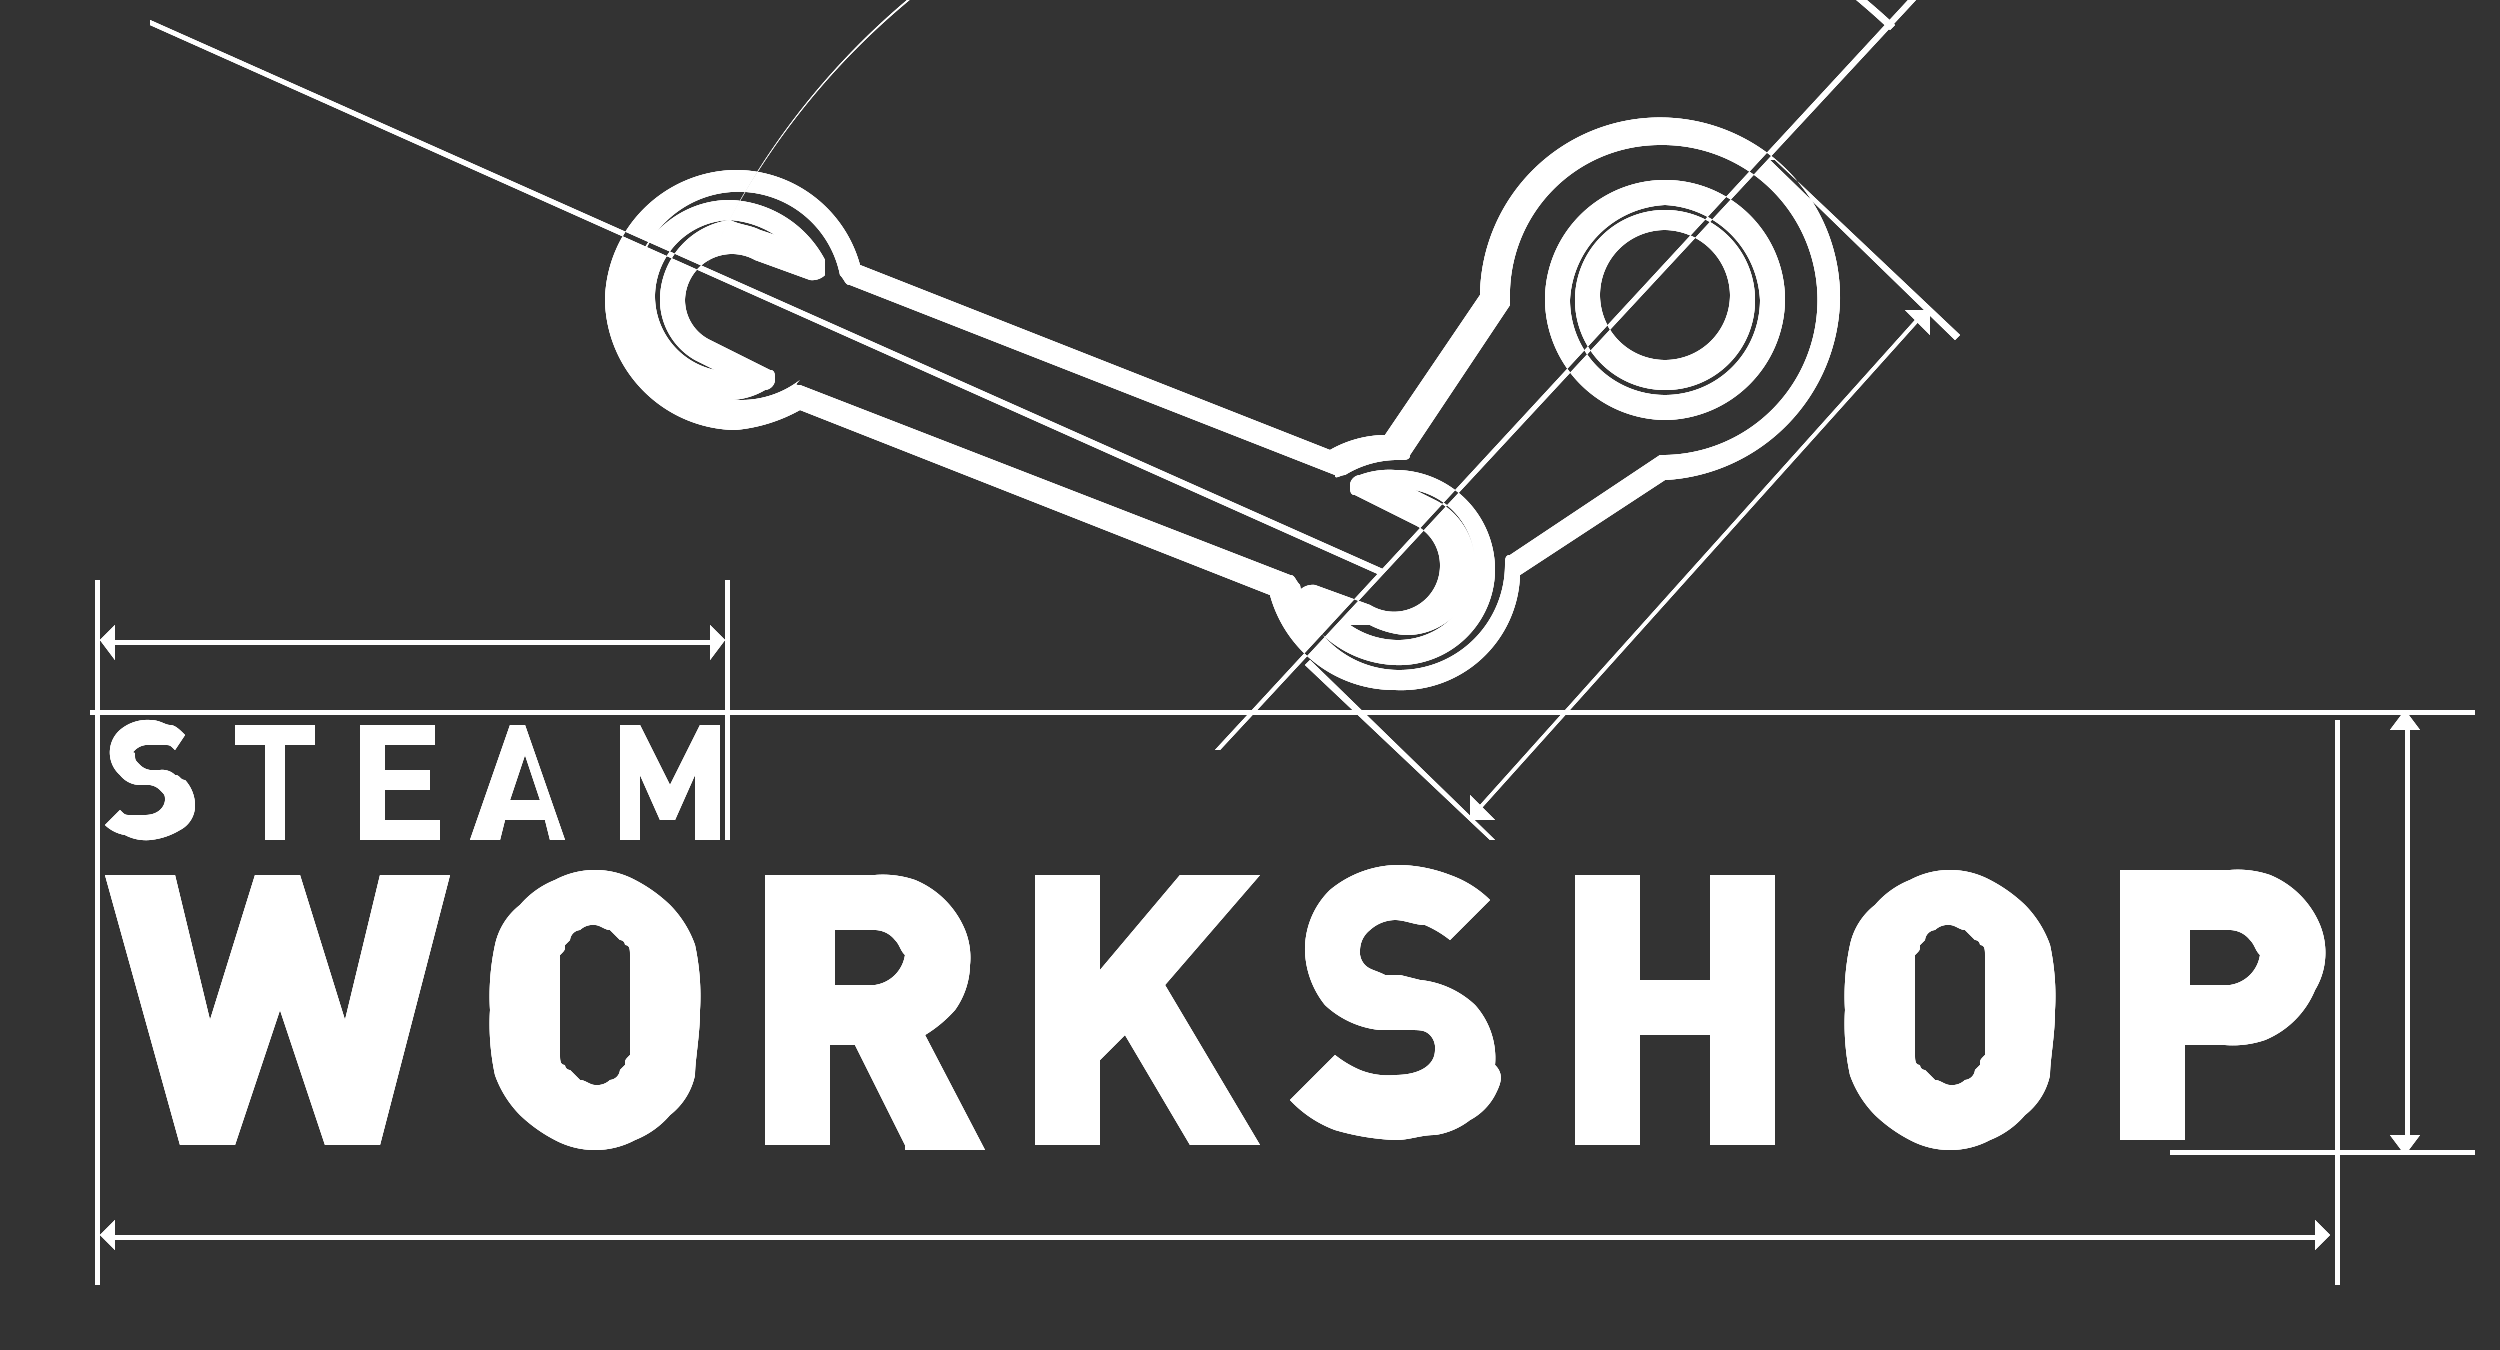<svg xmlns="http://www.w3.org/2000/svg" viewBox="0 0 50 27"><rect x="0" y="0" width="50" height="27" fill="#333333" stroke="none"/><defs><style>.cls-1{fill:#fff;}</style></defs><g id="LiS2"><path class="cls-1" d="M33.3,7.8A1.8,1.8,0,1,1,35.1,6,1.79,1.79,0,0,1,33.3,7.8Zm0-3.2a1.3,1.3,0,1,0,1.3,1.3A1.32,1.32,0,0,0,33.3,4.6Zm-5.4,8.7A2.24,2.24,0,0,1,26,12.1v-.3a.37.37,0,0,1,.3-.1l1.1.4a.92.92,0,0,0,1.4-.8.89.89,0,0,0-.5-.8l-1.2-.6c-.1,0-.1-.1-.1-.2a.22.22,0,0,1,.2-.2,1.7,1.7,0,0,1,.7-.1,2,2,0,0,1,2,2A1.92,1.92,0,0,1,27.9,13.3Zm-.9-.8a1.69,1.69,0,0,0,1,.3,1.54,1.54,0,0,0,1.5-1.5,1.51,1.51,0,0,0-1.2-1.5l.4.2a1.44,1.44,0,0,1,.8,1.3,1.37,1.37,0,0,1-1.4,1.4,1.85,1.85,0,0,1-.7-.2ZM14.6,8a2,2,0,0,1,0-4,2.24,2.24,0,0,1,1.9,1.2v.3a.37.37,0,0,1-.3.1l-1.1-.4a.94.94,0,0,0-1.4.8.89.89,0,0,0,.5.8l1.2.6c.1,0,.1.1.1.2a.22.22,0,0,1-.2.2A1.45,1.45,0,0,1,14.6,8Zm0-3.6a1.54,1.54,0,0,0-1.5,1.5,1.51,1.51,0,0,0,1.2,1.5l-.4-.2A1.39,1.39,0,0,1,13.2,6a1.62,1.62,0,0,1,1.4-1.6c.2.1.4.1.6.2l.3.1A1.9,1.9,0,0,0,14.6,4.4Zm18.7,4A2.43,2.43,0,0,1,30.9,6a2.4,2.4,0,0,1,4.8,0A2.43,2.43,0,0,1,33.3,8.4Zm0-4.3A2,2,0,0,0,31.4,6a1.9,1.9,0,0,0,3.8,0A2,2,0,0,0,33.3,4.1Zm-5.4,9.7a2.58,2.58,0,0,1-2.5-1.9L16,8.2a3.26,3.26,0,0,1-1.3.4A2.65,2.65,0,0,1,12.1,6a2.65,2.65,0,0,1,2.6-2.6,2.58,2.58,0,0,1,2.5,1.9L26.6,9a2.28,2.28,0,0,1,1.1-.3l1.9-2.8a3.6,3.6,0,0,1,7.2.1,3.7,3.7,0,0,1-3.5,3.6l-2.9,1.9A2.38,2.38,0,0,1,27.9,13.8ZM16,7.7h0l9.8,3.8c.1,0,.1.1.2.2a2,2,0,0,0,2,1.7,2.11,2.11,0,0,0,2.1-2.1c0-.1,0-.2.1-.2l3-2h.1a3.1,3.1,0,0,0-.1-6.2,3,3,0,0,0-3,3.1v.1l-2,3c0,.1-.1.1-.2.1a2,2,0,0,0-1.1.3c-.1,0-.2.1-.2,0L17,5.7c-.1,0-.1-.1-.2-.2a2.07,2.07,0,0,0-4.1.4A2.05,2.05,0,0,0,14.8,8,1.92,1.92,0,0,0,16,7.6C15.9,7.7,15.9,7.7,16,7.7ZM46.2-8.6m-18.5,20L3,.4V.5l24.6,11Zm18.6-20-.1-.1L24.3,15h.1ZM27.7-3.4A14.64,14.64,0,0,1,37.8.6l.1-.1A14.9,14.9,0,0,0,14.1,5.4h0A14.8,14.8,0,0,1,27.7-3.4ZM39.2,6.7,35.5,3.2h-.1l3.7,3.6ZM29.9,16.8l-3.7-3.6-.1.1,3.7,3.5ZM38.4,6.4h-.1l-8.7,9.7v.1Zm.2-.2h-.5l.5.5ZM29.9,16.4l-.5-.5v.5Zm-26-.3a.76.76,0,0,0-.2-.5c-.1,0-.1-.1-.2-.1a.37.37,0,0,0-.3-.1H3a.35.35,0,0,1-.2-.1c-.1-.1-.1-.1-.1-.2s-.1,0,0-.1a.37.37,0,0,1,.3-.1h.3c.1,0,.1,0,.2.1l.2-.3c-.1-.1-.2-.2-.3-.2s-.2-.1-.4-.1a.85.85,0,0,0-.6.2.6.6,0,0,0,0,.9.52.52,0,0,0,.4.2H3a.35.35,0,0,1,.2.1c.1.1.1.1.1.2s-.1.3-.4.3H2.6c-.1,0-.1,0-.2-.1l-.3.3a.76.76,0,0,0,.4.2.9.9,0,0,0,.5.1,1.42,1.42,0,0,0,.6-.2A.55.55,0,0,0,3.9,16.1Zm2.4-1.2v-.4H4.7v.4h.6v1.9h.4V14.9Zm2.5,1.9v-.4H7.7v-.6h.9v-.4H7.7v-.5h1v-.4H7.2v2.3Zm2.2,0-.1-.4h-.8l-.1.4H9.4l.8-2.3h.3l.8,2.3Zm-.5-1.7-.3.9h.6Zm3.9,1.7V14.5H14l-.6,1.2-.6-1.2h-.4v2.3h.4V15.5l.4.9h.3l.4-.9v1.3ZM9,17.5H7.6l-.7,2.9L6,17.5H5.1l-.9,2.9-.7-2.9H2.1l1.5,5.4H4.7l.9-2.7.9,2.7H7.6Zm4.9,4a1.37,1.37,0,0,1-.5.8,1.79,1.79,0,0,1-.7.5,1.7,1.7,0,0,1-1.6,0,3,3,0,0,1-.7-.5,2.18,2.18,0,0,1-.5-.8,4.89,4.89,0,0,1-.1-1.3,4.89,4.89,0,0,1,.1-1.3,1.37,1.37,0,0,1,.5-.8,1.79,1.79,0,0,1,.7-.5,1.7,1.7,0,0,1,1.6,0,3,3,0,0,1,.7.5,2.18,2.18,0,0,1,.5.8,4.89,4.89,0,0,1,.1,1.3C14,20.7,13.9,21.2,13.9,21.5Zm-1.3-2v-.4c0-.1,0-.2-.1-.2a.1.1,0,0,0-.1-.1l-.2-.2c-.1,0-.2-.1-.3-.1a.37.37,0,0,0-.3.1.22.22,0,0,0-.2.2l-.1.1c0,.1,0,.1-.1.2v2c0,.1,0,.2.1.2a.1.1,0,0,0,.1.1l.2.2c.1,0,.2.1.3.1a.37.37,0,0,0,.3-.1.22.22,0,0,0,.2-.2l.1-.1c0-.1,0-.1.1-.2V19.5Zm5.5,3.4-1-2h-.5v2H15.3V17.5h2.2a2,2,0,0,1,.8.1,1.84,1.84,0,0,1,1,1,1.48,1.48,0,0,1,.1.7,1.61,1.61,0,0,1-.3.9,2.65,2.65,0,0,1-.6.5L19.7,23H18.1Zm-.2-4.1a.52.52,0,0,0-.4-.2h-.8v1.1h.8a.71.71,0,0,0,.6-.6C18,19,18,18.9,17.9,18.8Zm7.3,4.1-1.9-3.2,1.9-2.2H23.6L22,19.4V17.5H20.7v5.4H22V21.2l.5-.5,1.3,2.2Zm4.7-1.6a1.59,1.59,0,0,0-.4-1.2,1.88,1.88,0,0,0-1.1-.5l-.4-.1h-.3c-.2-.1-.3-.1-.4-.2a.37.37,0,0,1-.1-.3.52.52,0,0,1,.2-.4.76.76,0,0,1,.5-.2c.2,0,.4.1.6.1a2.19,2.19,0,0,1,.5.3l.8-.8a2.18,2.18,0,0,0-.8-.5,3,3,0,0,0-1-.2,2.17,2.17,0,0,0-1.4.5,1.66,1.66,0,0,0-.5,1.2,1.82,1.82,0,0,0,.4,1.1,1.88,1.88,0,0,0,1.1.5h.6c.2,0,.3,0,.4.1a.37.37,0,0,1,.1.3c0,.3-.3.5-.8.5a1.48,1.48,0,0,1-.7-.1,2.19,2.19,0,0,1-.5-.3l-.9.9a2.36,2.36,0,0,0,.9.6,5,5,0,0,0,1.2.2c.3,0,.5-.1.8-.1a1.49,1.49,0,0,0,.7-.3,1.21,1.21,0,0,0,.5-.5C30,21.7,30.1,21.5,29.9,21.3Zm5.6,1.6V17.5H34.2v2.1H32.8V17.5H31.5v5.4h1.3V20.7h1.4v2.2ZM41,21.5a1.37,1.37,0,0,1-.5.8,1.79,1.79,0,0,1-.7.5,1.7,1.7,0,0,1-1.6,0,3,3,0,0,1-.7-.5,2.18,2.18,0,0,1-.5-.8,4.89,4.89,0,0,1-.1-1.3,4.89,4.89,0,0,1,.1-1.3,1.37,1.37,0,0,1,.5-.8,1.79,1.79,0,0,1,.7-.5,1.7,1.7,0,0,1,1.6,0,3,3,0,0,1,.7.5,2.18,2.18,0,0,1,.5.8,4.89,4.89,0,0,1,.1,1.3C41.1,20.7,41,21.2,41,21.5Zm-1.3-2v-.4c0-.1,0-.2-.1-.2a.1.1,0,0,0-.1-.1l-.2-.2c-.1,0-.2-.1-.3-.1a.37.37,0,0,0-.3.1.22.22,0,0,0-.2.2l-.1.1c0,.1,0,.1-.1.2v2c0,.1,0,.2.1.2a.1.1,0,0,0,.1.1l.2.2c.1,0,.2.1.3.1a.37.37,0,0,0,.3-.1.22.22,0,0,0,.2-.2l.1-.1c0-.1,0-.1.1-.2V19.5Zm6.6.3a1.84,1.84,0,0,1-1,1,2,2,0,0,1-.8.1h-.8v1.9H42.4V17.4h2.2a2,2,0,0,1,.8.1,1.84,1.84,0,0,1,1,1,1.48,1.48,0,0,1,.1.7A1.42,1.42,0,0,1,46.3,19.8Zm-1.3-1a.52.52,0,0,0-.4-.2h-.8v1.1h.8a.71.71,0,0,0,.6-.6C45.1,19,45.1,18.9,45,18.8ZM1.9,25.7H2V11.6H1.9Zm12.6-8.9h.1V11.6h-.1ZM2.3,12.9h12v-.1H2.3ZM2,12.8l.3.4v-.7Zm12.2-.3v.7l.3-.4ZM2.3,24.8H46.4v-.1H2.3ZM2,24.7l.3.3v-.6Zm44.3-.3V25l.3-.3Zm.4,1.3h.1V14.4h-.1Zm-3.3-2.6h6.1V23H43.4ZM1.8,14.3H49.5v-.1H1.8Zm46.3,8.5h.1V14.5h-.1Zm0-8.6-.3.4h.6Zm.3,8.5h-.6l.3.4Z"/><path class="cls-1" d="M33.3,7.8A1.8,1.8,0,1,1,35.1,6,1.79,1.79,0,0,1,33.3,7.8Zm0-3.2a1.3,1.3,0,1,0,1.3,1.3A1.32,1.32,0,0,0,33.3,4.6Zm-5.4,8.7A2.24,2.24,0,0,1,26,12.1v-.3a.37.37,0,0,1,.3-.1l1.1.4a.92.92,0,0,0,1.4-.8.89.89,0,0,0-.5-.8l-1.2-.6c-.1,0-.1-.1-.1-.2a.22.22,0,0,1,.2-.2,1.7,1.7,0,0,1,.7-.1,2,2,0,0,1,2,2A1.92,1.92,0,0,1,27.9,13.3Zm-.9-.8a1.69,1.69,0,0,0,1,.3,1.54,1.54,0,0,0,1.5-1.5,1.51,1.51,0,0,0-1.2-1.5l.4.2a1.44,1.44,0,0,1,.8,1.3,1.37,1.37,0,0,1-1.4,1.4,1.85,1.85,0,0,1-.7-.2ZM14.6,8a2,2,0,0,1,0-4,2.24,2.24,0,0,1,1.9,1.2v.3a.37.37,0,0,1-.3.1l-1.1-.4a.94.94,0,0,0-1.4.8.89.89,0,0,0,.5.8l1.2.6c.1,0,.1.1.1.2a.22.22,0,0,1-.2.2A1.45,1.45,0,0,1,14.6,8Zm0-3.6a1.54,1.54,0,0,0-1.5,1.5,1.51,1.51,0,0,0,1.2,1.5l-.4-.2A1.39,1.39,0,0,1,13.2,6a1.62,1.62,0,0,1,1.4-1.6c.2.1.4.1.6.2l.3.1A1.9,1.9,0,0,0,14.6,4.4Zm18.7,4A2.43,2.43,0,0,1,30.9,6a2.4,2.4,0,0,1,4.8,0A2.43,2.43,0,0,1,33.3,8.4Zm0-4.3A2,2,0,0,0,31.4,6a1.9,1.9,0,0,0,3.8,0A2,2,0,0,0,33.3,4.1Zm-5.4,9.7a2.58,2.58,0,0,1-2.5-1.9L16,8.2a3.26,3.26,0,0,1-1.3.4A2.65,2.65,0,0,1,12.1,6a2.65,2.65,0,0,1,2.6-2.6,2.58,2.58,0,0,1,2.5,1.9L26.6,9a2.28,2.28,0,0,1,1.1-.3l1.9-2.8a3.6,3.6,0,0,1,7.2.1,3.7,3.7,0,0,1-3.5,3.6l-2.9,1.9A2.38,2.38,0,0,1,27.9,13.8ZM16,7.7h0l9.8,3.8c.1,0,.1.1.2.2a2,2,0,0,0,2,1.7,2.11,2.11,0,0,0,2.1-2.1c0-.1,0-.2.1-.2l3-2h.1a3.1,3.1,0,0,0-.1-6.2,3,3,0,0,0-3,3.1v.1l-2,3c0,.1-.1.1-.2.1a2,2,0,0,0-1.1.3c-.1,0-.2.1-.2,0L17,5.7c-.1,0-.1-.1-.2-.2a2.07,2.07,0,0,0-4.1.4A2.05,2.05,0,0,0,14.8,8,1.92,1.92,0,0,0,16,7.6C15.9,7.7,15.9,7.7,16,7.7ZM46.2-8.6m-18.5,20L3,.4V.5l24.6,11Zm18.6-20-.1-.1L24.3,15h.1ZM27.7-3.4A14.64,14.64,0,0,1,37.8.6l.1-.1A14.9,14.9,0,0,0,14.1,5.4h0A14.8,14.8,0,0,1,27.7-3.4ZM39.2,6.7,35.5,3.2h-.1l3.7,3.6ZM29.9,16.8l-3.7-3.6-.1.1,3.7,3.5ZM38.4,6.4h-.1l-8.7,9.7v.1Zm.2-.2h-.5l.5.5ZM29.9,16.4l-.5-.5v.5Zm-26-.3a.76.76,0,0,0-.2-.5c-.1,0-.1-.1-.2-.1a.37.37,0,0,0-.3-.1H3a.35.35,0,0,1-.2-.1c-.1-.1-.1-.1-.1-.2s-.1,0,0-.1a.37.37,0,0,1,.3-.1h.3c.1,0,.1,0,.2.1l.2-.3c-.1-.1-.2-.2-.3-.2s-.2-.1-.4-.1a.85.85,0,0,0-.6.2.6.6,0,0,0,0,.9.52.52,0,0,0,.4.2H3a.35.35,0,0,1,.2.1c.1.1.1.1.1.2s-.1.3-.4.3H2.6c-.1,0-.1,0-.2-.1l-.3.3a.76.76,0,0,0,.4.2.9.9,0,0,0,.5.1,1.42,1.42,0,0,0,.6-.2A.55.55,0,0,0,3.9,16.1Zm2.4-1.2v-.4H4.7v.4h.6v1.9h.4V14.9Zm2.5,1.9v-.4H7.7v-.6h.9v-.4H7.7v-.5h1v-.4H7.2v2.3Zm2.2,0-.1-.4h-.8l-.1.4H9.4l.8-2.3h.3l.8,2.3Zm-.5-1.7-.3.9h.6Zm3.9,1.7V14.5H14l-.6,1.2-.6-1.2h-.4v2.3h.4V15.5l.4.9h.3l.4-.9v1.3ZM9,17.5H7.6l-.7,2.9L6,17.5H5.1l-.9,2.9-.7-2.9H2.1l1.5,5.4H4.7l.9-2.7.9,2.7H7.6Zm4.9,4a1.37,1.37,0,0,1-.5.8,1.79,1.79,0,0,1-.7.5,1.7,1.7,0,0,1-1.6,0,3,3,0,0,1-.7-.5,2.18,2.18,0,0,1-.5-.8,4.89,4.89,0,0,1-.1-1.3,4.89,4.89,0,0,1,.1-1.3,1.37,1.37,0,0,1,.5-.8,1.79,1.79,0,0,1,.7-.5,1.7,1.7,0,0,1,1.6,0,3,3,0,0,1,.7.5,2.18,2.18,0,0,1,.5.8,4.89,4.89,0,0,1,.1,1.3C14,20.7,13.9,21.2,13.9,21.5Zm-1.3-2v-.4c0-.1,0-.2-.1-.2a.1.1,0,0,0-.1-.1l-.2-.2c-.1,0-.2-.1-.3-.1a.37.37,0,0,0-.3.1.22.22,0,0,0-.2.2l-.1.1c0,.1,0,.1-.1.2v2c0,.1,0,.2.1.2a.1.1,0,0,0,.1.1l.2.2c.1,0,.2.1.3.1a.37.37,0,0,0,.3-.1.22.22,0,0,0,.2-.2l.1-.1c0-.1,0-.1.1-.2V19.5Zm5.5,3.4-1-2h-.5v2H15.3V17.5h2.2a2,2,0,0,1,.8.1,1.84,1.84,0,0,1,1,1,1.48,1.48,0,0,1,.1.7,1.61,1.61,0,0,1-.3.9,2.65,2.65,0,0,1-.6.5L19.7,23H18.1Zm-.2-4.1a.52.52,0,0,0-.4-.2h-.8v1.1h.8a.71.71,0,0,0,.6-.6C18,19,18,18.9,17.9,18.8Zm7.3,4.1-1.9-3.2,1.9-2.2H23.6L22,19.4V17.5H20.7v5.4H22V21.2l.5-.5,1.3,2.2Zm4.7-1.6a1.59,1.59,0,0,0-.4-1.2,1.88,1.88,0,0,0-1.1-.5l-.4-.1h-.3c-.2-.1-.3-.1-.4-.2a.37.37,0,0,1-.1-.3.52.52,0,0,1,.2-.4.76.76,0,0,1,.5-.2c.2,0,.4.1.6.1a2.19,2.19,0,0,1,.5.3l.8-.8a2.18,2.18,0,0,0-.8-.5,3,3,0,0,0-1-.2,2.17,2.17,0,0,0-1.4.5,1.66,1.66,0,0,0-.5,1.2,1.82,1.82,0,0,0,.4,1.1,1.88,1.88,0,0,0,1.1.5h.6c.2,0,.3,0,.4.1a.37.37,0,0,1,.1.3c0,.3-.3.5-.8.5a1.48,1.48,0,0,1-.7-.1,2.19,2.19,0,0,1-.5-.3l-.9.9a2.36,2.36,0,0,0,.9.6,5,5,0,0,0,1.2.2c.3,0,.5-.1.8-.1a1.49,1.49,0,0,0,.7-.3,1.21,1.21,0,0,0,.5-.5C30,21.7,30.1,21.5,29.9,21.3Zm5.6,1.6V17.5H34.2v2.1H32.8V17.5H31.5v5.4h1.3V20.7h1.4v2.2ZM41,21.5a1.37,1.37,0,0,1-.5.8,1.79,1.79,0,0,1-.7.5,1.7,1.7,0,0,1-1.6,0,3,3,0,0,1-.7-.5,2.18,2.18,0,0,1-.5-.8,4.89,4.89,0,0,1-.1-1.3,4.89,4.89,0,0,1,.1-1.3,1.37,1.37,0,0,1,.5-.8,1.79,1.79,0,0,1,.7-.5,1.7,1.7,0,0,1,1.6,0,3,3,0,0,1,.7.5,2.18,2.18,0,0,1,.5.8,4.89,4.89,0,0,1,.1,1.3C41.1,20.7,41,21.2,41,21.5Zm-1.3-2v-.4c0-.1,0-.2-.1-.2a.1.1,0,0,0-.1-.1l-.2-.2c-.1,0-.2-.1-.3-.1a.37.37,0,0,0-.3.1.22.22,0,0,0-.2.2l-.1.1c0,.1,0,.1-.1.2v2c0,.1,0,.2.1.2a.1.1,0,0,0,.1.1l.2.2c.1,0,.2.1.3.1a.37.37,0,0,0,.3-.1.22.22,0,0,0,.2-.2l.1-.1c0-.1,0-.1.1-.2V19.5Zm6.6.3a1.84,1.84,0,0,1-1,1,2,2,0,0,1-.8.1h-.8v1.9H42.4V17.4h2.2a2,2,0,0,1,.8.1,1.84,1.84,0,0,1,1,1,1.48,1.48,0,0,1,.1.7A1.42,1.42,0,0,1,46.3,19.8Zm-1.3-1a.52.52,0,0,0-.4-.2h-.8v1.1h.8a.71.71,0,0,0,.6-.6C45.1,19,45.1,18.9,45,18.8ZM1.9,25.7H2V11.6H1.9Zm12.6-8.9h.1V11.6h-.1ZM2.3,12.9h12v-.1H2.3ZM2,12.8l.3.4v-.7Zm12.2-.3v.7l.3-.4ZM2.3,24.8H46.4v-.1H2.3ZM2,24.7l.3.3v-.6Zm44.3-.3V25l.3-.3Zm.4,1.3h.1V14.4h-.1Zm-3.3-2.6h6.1V23H43.4ZM1.8,14.3H49.5v-.1H1.8Zm46.3,8.5h.1V14.5h-.1Zm0-8.6-.3.4h.6Zm.3,8.5h-.6l.3.4Z"/><path class="cls-1" d="M33.3,7.8A1.8,1.8,0,1,1,35.1,6,1.79,1.79,0,0,1,33.3,7.8Zm0-3.2a1.3,1.3,0,1,0,1.3,1.3A1.32,1.32,0,0,0,33.3,4.6Zm-5.4,8.7A2.24,2.24,0,0,1,26,12.1v-.3a.37.37,0,0,1,.3-.1l1.1.4a.92.92,0,0,0,1.4-.8.89.89,0,0,0-.5-.8l-1.2-.6c-.1,0-.1-.1-.1-.2a.22.22,0,0,1,.2-.2,1.7,1.7,0,0,1,.7-.1,2,2,0,0,1,2,2A1.92,1.92,0,0,1,27.9,13.3Zm-.9-.8a1.69,1.69,0,0,0,1,.3,1.54,1.54,0,0,0,1.5-1.5,1.51,1.51,0,0,0-1.2-1.5l.4.2a1.44,1.44,0,0,1,.8,1.3,1.37,1.37,0,0,1-1.4,1.4,1.85,1.85,0,0,1-.7-.2ZM14.6,8a2,2,0,0,1,0-4,2.24,2.24,0,0,1,1.9,1.2v.3a.37.37,0,0,1-.3.1l-1.1-.4a.94.94,0,0,0-1.4.8.89.89,0,0,0,.5.8l1.2.6c.1,0,.1.1.1.2a.22.22,0,0,1-.2.2A1.45,1.45,0,0,1,14.6,8Zm0-3.6a1.54,1.54,0,0,0-1.5,1.5,1.51,1.51,0,0,0,1.2,1.5l-.4-.2A1.39,1.39,0,0,1,13.2,6a1.62,1.62,0,0,1,1.4-1.6c.2.1.4.1.6.2l.3.1A1.9,1.9,0,0,0,14.6,4.4Zm18.7,4A2.43,2.43,0,0,1,30.9,6a2.4,2.4,0,0,1,4.8,0A2.43,2.43,0,0,1,33.3,8.4Zm0-4.3A2,2,0,0,0,31.4,6a1.9,1.9,0,0,0,3.8,0A2,2,0,0,0,33.3,4.1Zm-5.4,9.7a2.58,2.58,0,0,1-2.5-1.9L16,8.2a3.26,3.26,0,0,1-1.3.4A2.65,2.65,0,0,1,12.1,6a2.65,2.65,0,0,1,2.6-2.6,2.58,2.58,0,0,1,2.5,1.9L26.6,9a2.28,2.28,0,0,1,1.1-.3l1.9-2.8a3.6,3.6,0,0,1,7.2.1,3.7,3.7,0,0,1-3.5,3.6l-2.9,1.9A2.38,2.38,0,0,1,27.9,13.8ZM16,7.7h0l9.8,3.8c.1,0,.1.1.2.2a2,2,0,0,0,2,1.7,2.11,2.11,0,0,0,2.1-2.1c0-.1,0-.2.1-.2l3-2h.1a3.1,3.1,0,0,0-.1-6.2,3,3,0,0,0-3,3.1v.1l-2,3c0,.1-.1.1-.2.1a2,2,0,0,0-1.1.3c-.1,0-.2.1-.2,0L17,5.7c-.1,0-.1-.1-.2-.2a2.07,2.07,0,0,0-4.1.4A2.05,2.05,0,0,0,14.8,8,1.92,1.92,0,0,0,16,7.6C15.9,7.7,15.9,7.7,16,7.7ZM46.2-8.6m-18.5,20L3,.4V.5l24.6,11Zm18.6-20-.1-.1L24.3,15h.1ZM27.7-3.4A14.64,14.64,0,0,1,37.8.6l.1-.1A14.9,14.9,0,0,0,14.1,5.4h0A14.8,14.8,0,0,1,27.7-3.4ZM39.2,6.7,35.5,3.2h-.1l3.7,3.6ZM29.9,16.8l-3.7-3.6-.1.1,3.7,3.5ZM38.4,6.4h-.1l-8.7,9.7v.1Zm.2-.2h-.5l.5.5ZM29.9,16.4l-.5-.5v.5Zm-26-.3a.76.76,0,0,0-.2-.5c-.1,0-.1-.1-.2-.1a.37.37,0,0,0-.3-.1H3a.35.35,0,0,1-.2-.1c-.1-.1-.1-.1-.1-.2s-.1,0,0-.1a.37.37,0,0,1,.3-.1h.3c.1,0,.1,0,.2.1l.2-.3c-.1-.1-.2-.2-.3-.2s-.2-.1-.4-.1a.85.85,0,0,0-.6.2.6.6,0,0,0,0,.9.52.52,0,0,0,.4.2H3a.35.35,0,0,1,.2.1c.1.1.1.1.1.2s-.1.3-.4.3H2.6c-.1,0-.1,0-.2-.1l-.3.3a.76.76,0,0,0,.4.2.9.9,0,0,0,.5.1,1.42,1.42,0,0,0,.6-.2A.55.55,0,0,0,3.9,16.1Zm2.4-1.2v-.4H4.7v.4h.6v1.9h.4V14.9Zm2.5,1.9v-.4H7.7v-.6h.9v-.4H7.7v-.5h1v-.4H7.2v2.3Zm2.2,0-.1-.4h-.8l-.1.4H9.4l.8-2.3h.3l.8,2.3Zm-.5-1.7-.3.9h.6Zm3.9,1.7V14.5H14l-.6,1.2-.6-1.2h-.4v2.3h.4V15.5l.4.9h.3l.4-.9v1.3ZM9,17.5H7.6l-.7,2.9L6,17.5H5.1l-.9,2.9-.7-2.9H2.1l1.5,5.4H4.7l.9-2.7.9,2.7H7.6Zm4.9,4a1.37,1.37,0,0,1-.5.8,1.79,1.79,0,0,1-.7.5,1.7,1.7,0,0,1-1.6,0,3,3,0,0,1-.7-.5,2.18,2.18,0,0,1-.5-.8,4.89,4.89,0,0,1-.1-1.3,4.89,4.89,0,0,1,.1-1.3,1.37,1.37,0,0,1,.5-.8,1.79,1.79,0,0,1,.7-.5,1.7,1.7,0,0,1,1.6,0,3,3,0,0,1,.7.5,2.18,2.18,0,0,1,.5.8,4.89,4.89,0,0,1,.1,1.3C14,20.7,13.9,21.2,13.9,21.5Zm-1.3-2v-.4c0-.1,0-.2-.1-.2a.1.1,0,0,0-.1-.1l-.2-.2c-.1,0-.2-.1-.3-.1a.37.37,0,0,0-.3.1.22.22,0,0,0-.2.2l-.1.1c0,.1,0,.1-.1.2v2c0,.1,0,.2.1.2a.1.1,0,0,0,.1.1l.2.2c.1,0,.2.1.3.1a.37.37,0,0,0,.3-.1.22.22,0,0,0,.2-.2l.1-.1c0-.1,0-.1.1-.2V19.5Zm5.5,3.4-1-2h-.5v2H15.3V17.5h2.2a2,2,0,0,1,.8.1,1.84,1.84,0,0,1,1,1,1.48,1.48,0,0,1,.1.7,1.61,1.61,0,0,1-.3.9,2.65,2.65,0,0,1-.6.5L19.7,23H18.1Zm-.2-4.1a.52.52,0,0,0-.4-.2h-.8v1.1h.8a.71.71,0,0,0,.6-.6C18,19,18,18.9,17.9,18.8Zm7.3,4.1-1.9-3.2,1.9-2.2H23.6L22,19.4V17.5H20.7v5.4H22V21.2l.5-.5,1.3,2.2Zm4.7-1.6a1.59,1.59,0,0,0-.4-1.2,1.88,1.88,0,0,0-1.1-.5l-.4-.1h-.3c-.2-.1-.3-.1-.4-.2a.37.37,0,0,1-.1-.3.52.52,0,0,1,.2-.4.76.76,0,0,1,.5-.2c.2,0,.4.1.6.1a2.19,2.19,0,0,1,.5.3l.8-.8a2.18,2.18,0,0,0-.8-.5,3,3,0,0,0-1-.2,2.17,2.17,0,0,0-1.4.5,1.66,1.66,0,0,0-.5,1.2,1.82,1.82,0,0,0,.4,1.1,1.88,1.88,0,0,0,1.1.5h.6c.2,0,.3,0,.4.1a.37.37,0,0,1,.1.3c0,.3-.3.5-.8.5a1.48,1.48,0,0,1-.7-.1,2.19,2.19,0,0,1-.5-.3l-.9.9a2.36,2.36,0,0,0,.9.6,5,5,0,0,0,1.2.2c.3,0,.5-.1.8-.1a1.49,1.49,0,0,0,.7-.3,1.21,1.21,0,0,0,.5-.5C30,21.7,30.1,21.5,29.9,21.3Zm5.6,1.6V17.5H34.2v2.1H32.8V17.5H31.5v5.4h1.3V20.7h1.4v2.2ZM41,21.5a1.37,1.37,0,0,1-.5.8,1.79,1.79,0,0,1-.7.5,1.7,1.7,0,0,1-1.6,0,3,3,0,0,1-.7-.5,2.18,2.18,0,0,1-.5-.8,4.89,4.89,0,0,1-.1-1.3,4.89,4.89,0,0,1,.1-1.3,1.37,1.37,0,0,1,.5-.8,1.79,1.79,0,0,1,.7-.5,1.7,1.7,0,0,1,1.6,0,3,3,0,0,1,.7.5,2.18,2.18,0,0,1,.5.8,4.89,4.89,0,0,1,.1,1.3C41.1,20.7,41,21.2,41,21.5Zm-1.3-2v-.4c0-.1,0-.2-.1-.2a.1.1,0,0,0-.1-.1l-.2-.2c-.1,0-.2-.1-.3-.1a.37.37,0,0,0-.3.1.22.22,0,0,0-.2.2l-.1.1c0,.1,0,.1-.1.2v2c0,.1,0,.2.1.2a.1.1,0,0,0,.1.1l.2.2c.1,0,.2.1.3.1a.37.37,0,0,0,.3-.1.22.22,0,0,0,.2-.2l.1-.1c0-.1,0-.1.1-.2V19.5Zm6.6.3a1.84,1.84,0,0,1-1,1,2,2,0,0,1-.8.1h-.8v1.9H42.4V17.4h2.2a2,2,0,0,1,.8.1,1.84,1.84,0,0,1,1,1,1.48,1.48,0,0,1,.1.7A1.42,1.42,0,0,1,46.3,19.8Zm-1.3-1a.52.52,0,0,0-.4-.2h-.8v1.1h.8a.71.71,0,0,0,.6-.6C45.1,19,45.1,18.9,45,18.8ZM1.9,25.7H2V11.6H1.9Zm12.6-8.9h.1V11.6h-.1ZM2.3,12.9h12v-.1H2.3ZM2,12.8l.3.4v-.7Zm12.2-.3v.7l.3-.4ZM2.3,24.8H46.4v-.1H2.3ZM2,24.7l.3.3v-.6Zm44.3-.3V25l.3-.3Zm.4,1.3h.1V14.4h-.1Zm-3.3-2.6h6.1V23H43.4ZM1.8,14.3H49.5v-.1H1.8Zm46.3,8.5h.1V14.5h-.1Zm0-8.6-.3.4h.6Zm.3,8.5h-.6l.3.4Z"/></g></svg>